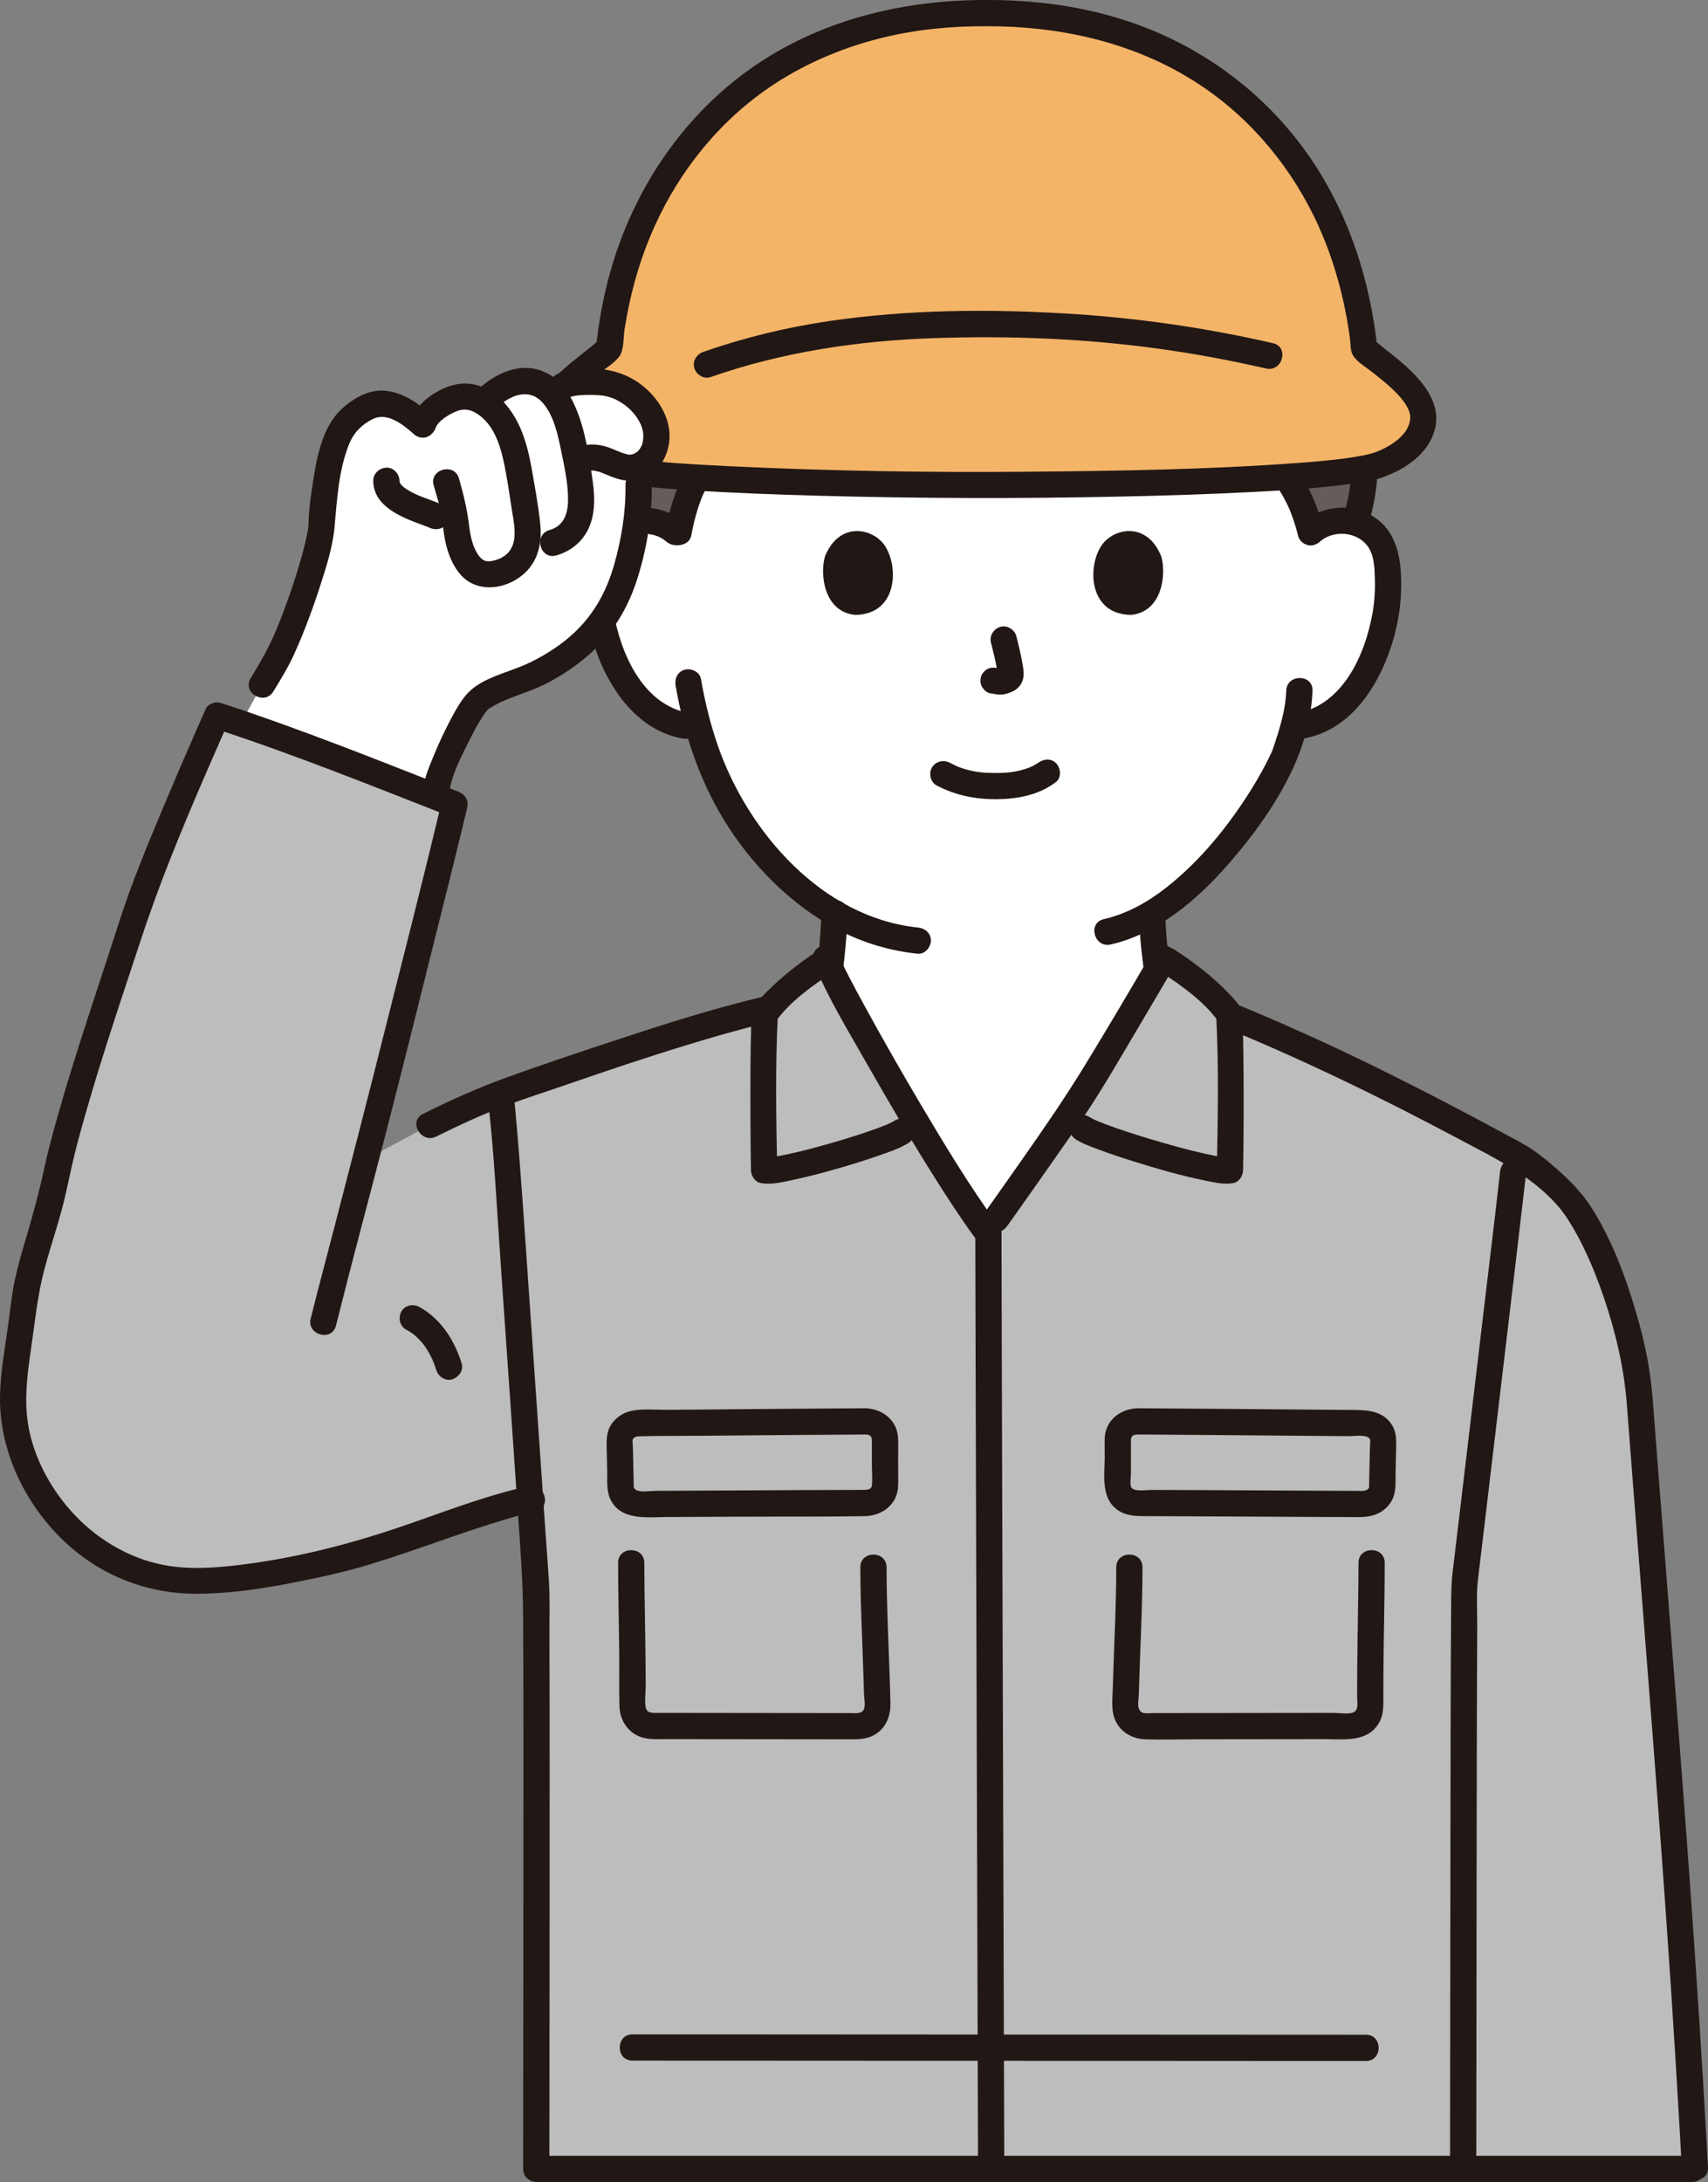 <?xml version="1.0" encoding="UTF-8"?><svg id="b" xmlns="http://www.w3.org/2000/svg" width="312.631" height="399.296" viewBox="0 0 312.631 399.296"><rect x="0" y="0" width="312.631" height="399.296" fill="#808080" stroke="none"/><defs><style>.g{fill:#bdbdbd;}.h{fill:#fff;}.i{fill:#f4b467;}.j{fill:#211715;}.k{fill:#645d5c;}</style></defs><g id="c"><g id="d"><path class="k" d="M125.652,91.734c.557-1.624,1.203-3.063,1.94-4.344-4.217-.26-7.887-.556-10.844-.888.297,2.99.106,6.128-.26,8.892.072-.013.144-.024.216-.035,2.723-.407,5.654.572,7.425,2.518.396-2.3.904-4.336,1.524-6.143Z"/><path class="k" d="M248.663,85.916c-2.973.524-7.552.976-13.253,1.356,1.968,2.697,3.473,6.005,4.511,10.116,1.792-1.617,4.449-2.4,6.933-2.028.393.059.78.146,1.157.262,1.042-2.919,1.58-6.302,1.787-9.867-.387.07-.769.128-1.135.161Z"/><path class="h" d="M239.921,97.388c1.792-1.617,4.449-2.4,6.933-2.028s4.746,1.869,5.883,3.911c.803,1.432,1.063,3.062,1.211,4.653.544,6.271-.692,12.661-3.534,18.375-1.384,2.784-3.188,5.449-5.697,7.477-1.927,1.537-4.286,2.677-6.793,3.062,0,0-.423.065-1.165.186-.557,2.083-1.182,3.838-1.489,4.771-1.853,5.028-11.68,21.645-24.364,29.299.052,5.129.574,9.059,1.446,14.032.819,4.674.562,8.852,7.061,11.199,0,0-.803,37.634-37.573,37.634s-41.989-36.004-41.989-36.004c.8-.34,4-1.47,4.43-1.63,6.15-2.23,6.25-6.08,6.94-10.46.04-.24.08-.49.12-.74.22-1.28.42-2.61.6-3.99.43-3.341.71-6.852.81-10.103-4.922-2.896-9.495-6.93-13.667-11.923-5.926-7.092-9.27-14.983-11.234-21.93-1.379-.212-2.215-.341-2.215-.341-2.507-.385-4.866-1.525-6.793-3.062-2.509-2.028-4.313-4.693-5.697-7.477-2.842-5.714-4.078-12.104-3.534-18.375.148-1.591.408-3.222,1.211-4.653,1.137-2.042,3.399-3.54,5.883-3.911s5.141.411,6.933,2.028c0,0,5.461-45.799,56.424-45.799,58.667,0,59.86,45.799,59.86,45.799Z"/><path class="i" d="M180.581,2.4c-41.774-.204-65.673,27.697-69.107,61.379-3.394,3.183-10.925,7.479-10.82,12.768s7.066,8.938,11.856,9.368c10.192,1.796,39.157,2.749,68.076,2.859,28.919-.11,57.885-1.062,68.076-2.859,4.79-.43,11.751-4.079,11.856-9.368.105-5.289-7.425-9.585-10.82-12.768-3.434-33.684-27.335-61.586-69.118-61.379Z"/><path class="j" d="M233.01,62.806c-12.461-2.872-25.16-4.676-37.925-5.435-14.362-.854-28.947-.714-43.203,1.366-7.873,1.149-15.614,3.027-23.127,5.648-1.223.427-2.036,1.643-1.676,2.952.326,1.188,1.723,2.105,2.952,1.676,13.155-4.589,26.846-6.641,40.736-7.129,13.835-.486,27.771.051,41.49,1.952,6.543.907,13.04,2.114,19.476,3.598,3.006.693,4.29-3.934,1.276-4.629h0Z"/><path class="j" d="M180.581,0c-14.7-.041-29.568,3.399-41.884,11.661-11.028,7.398-19.284,18.041-24.308,30.282-2.863,6.974-4.537,14.349-5.314,21.836l.703-1.697c-4.281,3.955-11.018,7.375-11.505,13.902-.502,6.731,7.145,11.27,12.909,12.162.186.029,1.299.18.868.114.184.028.368.062.552.091.576.092,1.153.172,1.731.25,1.212.163,2.425.308,3.642.432,2.865.294,5.738.508,8.611.693,7.717.496,15.447.777,23.176.989,18.394.505,36.79.555,55.187.158,8.148-.176,16.296-.423,24.436-.846,5.827-.303,11.673-.646,17.459-1.426.546-.074,1.091-.149,1.635-.235.216-.034.431-.073.647-.106-.058.009-.38.056-.049.01.353-.049.707-.088,1.058-.144,1.537-.246,2.999-.748,4.424-1.364,2.87-1.242,5.721-3.253,7.233-6.065,3.612-6.721-2.414-12.193-7.257-16.02-1.065-.841-2.14-1.673-3.137-2.594l.703,1.697c-1.367-13.161-5.7-26.092-13.625-36.785-8.078-10.899-19.286-18.903-32.164-23.155C198.039,1.108,189.274-.025,180.581,0c-3.088.009-3.094,4.809,0,4.8,13.035-.037,26.093,2.76,37.296,9.612,9.806,5.997,17.502,14.774,22.571,25.055,2.537,5.146,4.373,10.679,5.584,16.335.325,1.517.604,3.044.839,4.577.09.588.166,1.126.235,1.684.114.921.047,2.116.521,2.927.726,1.241,2.405,2.205,3.513,3.08,1.222.966,2.444,1.938,3.585,3,1.094,1.018,2.14,2.101,2.854,3.426.52.966.693,1.836.421,2.864-.638,2.411-3.299,4.165-5.59,5.137-1.474.625-3.02.895-4.384,1.103-.438.067-.874.146-1.312.212-.205.03-.41.059-.616.088.514-.072-.447.057-.572.072-2.648.327-5.309.553-7.97.749-16.554,1.222-33.198,1.464-49.79,1.607-17.952.155-35.94-.135-53.873-.997-6.086-.292-12.195-.614-18.245-1.36-.261-.032-.521-.065-.782-.1.458.061-.153-.023-.305-.046-.472-.069-.941-.154-1.413-.226-1.32-.202-2.795-.458-4.234-1.044-2.289-.932-5.011-2.683-5.7-5.056-.313-1.077-.162-1.997.381-3.004.688-1.277,1.683-2.324,2.732-3.311,1.176-1.107,2.441-2.114,3.707-3.115,1.087-.859,2.494-1.716,3.325-2.837.876-1.182.726-3.432.945-4.866.228-1.487.498-2.968.81-4.44.617-2.905,1.401-5.775,2.358-8.586,3.677-10.806,10.112-20.605,18.9-27.979,9.417-7.901,21.373-12.523,33.538-13.972,3.541-.422,7.105-.601,10.67-.591,3.089.009,3.093-4.791,0-4.8Z"/><path class="j" d="M208.512,167.593c.111,5.763,1.048,11.419,1.98,17.094.315,1.917.826,3.867,1.955,5.48,1.562,2.232,3.816,3.532,6.327,4.473,1.214.455,2.631-.506,2.952-1.676.37-1.345-.458-2.496-1.676-2.952-1.642-.615-3.104-1.555-3.879-2.931-.347-.617-.502-1.09-.715-1.961-.203-.831-.335-1.678-.462-2.524-.757-5.008-1.584-9.921-1.682-15.001-.06-3.085-4.86-3.095-4.8,0h0Z"/><path class="j" d="M140.488,196.269c2.244-.927,4.647-1.524,6.803-2.655,2.57-1.349,4.402-3.53,5.307-6.278.852-2.59,1.083-5.511,1.47-8.197.579-4.013.948-8.052,1.082-12.104.102-3.09-4.698-3.086-4.8,0-.115,3.468-.378,6.94-.847,10.379-.356,2.606-.652,5.339-1.314,7.891-.267,1.031-.443,1.618-1.143,2.512-.498.637-1.587,1.375-2.506,1.818-1.704.821-3.581,1.283-5.328,2.006-1.197.495-2.05,1.592-1.676,2.952.311,1.132,1.747,2.174,2.952,1.676h0Z"/><path class="g" d="M182.292,223.131c2.799-3.919,10.666-15.172,12.415-17.646,3.072-4.345,10.702-17.154,15.521-25.353,5.715,2.17,12.857,4.88,12.857,4.88,20.974,8.507,36.386,16.533,54.305,26.278,3.141,1.708,5.979,4.38,8.593,6.82,6.299,5.879,13.152,25.2,14.067,37.233,3.844,50.523,7.589,93.057,10.191,141.552-.249,0-.498,0-.498,0,0,0-105.811,0-211.583,0,.014-27.515.125-99.065-.072-107.346-.037-.296-.453-6.362-1.049-15.2-9.502,2.123-26.121,8.989-35.532,11.123-8.941,2.028-18.457,4.107-27.884,3.731-11.49-.458-21.745-7.921-27.099-17.881-6.62-12.314-3.63-19.415-2.211-32.186.84-7.559,4.485-16.218,5.724-22.854,2.304-12.349,12.733-42.637,14.153-47.133,3.359-10.638,13.086-32.659,15.537-38.213,13.597,4.41,30.39,11.104,43.476,16.224-2.324,9.812-11.982,48.165-14.082,56.423-.371,1.459-1.198,4.659-2.225,8.62,5.333-2.858,11.736-6.29,11.736-6.29,11.758-5.879,16.105-6.81,26.463-10.449,5.671-1.993,22.956-7.839,34.714-10.638l14.144-3.676c2.935,5.591,7.005,12.644,8.547,15.363,4.334,7.643,12.562,21.298,17.881,28.577l1.911-1.96Z"/><path class="j" d="M222.448,187.327c15.339,6.231,30.216,13.443,44.819,21.23,6.655,3.549,13.726,6.888,18.551,12.924.181.226.531.713.852,1.187.372.549.725,1.11,1.066,1.679.781,1.304,1.49,2.649,2.154,4.015,1.434,2.952,2.635,6.009,3.691,9.115,2.172,6.384,3.692,12.904,4.203,19.605.7,9.177,1.417,18.353,2.138,27.529,1.376,17.513,2.768,35.024,4.059,52.544s2.485,35.19,3.48,52.801c.125,2.215.247,4.431.367,6.647.166,3.072,4.967,3.092,4.8,0-.967-17.941-2.136-35.87-3.433-53.79-1.285-17.761-2.687-35.513-4.084-53.266-.735-9.34-1.468-18.681-2.186-28.022-.299-3.889-.515-7.782-1.168-11.632-.573-3.379-1.394-6.715-2.371-9.999-1.918-6.447-4.363-12.997-7.961-18.711-1.584-2.516-3.475-4.556-5.666-6.549-1.627-1.48-3.313-2.911-5.127-4.159-1.732-1.192-3.634-2.129-5.481-3.127-14.665-7.93-29.529-15.446-44.893-21.939-2.172-.918-4.35-1.822-6.534-2.709-1.201-.488-2.637.53-2.952,1.676-.377,1.373.47,2.462,1.676,2.952h0Z"/><path class="j" d="M100.561,396.896c.008-16.187.029-32.373.038-48.56s.027-32.45-.031-48.675c-.012-3.415.109-6.872-.095-10.283-.183-3.067-.433-6.133-.644-9.198-.96-13.981-1.914-27.962-2.894-41.941-.818-11.663-1.539-23.344-2.603-34.988-.05-.552-.102-1.105-.164-1.656-.144-1.288-1-2.4-2.4-2.4-1.185,0-2.545,1.104-2.4,2.4,1.16,10.352,1.649,20.811,2.384,31.198,1.026,14.51,2.019,29.022,3.014,43.535.449,6.55.952,13.038.986,19.602.081,15.247.056,30.494.05,45.741-.007,16.891-.026,33.781-.039,50.672-.001,1.518-.002,3.036-.003,4.555-.002,3.089,4.798,3.094,4.8,0h0Z"/><path class="j" d="M274.564,214.453c-.898,8.132-1.905,16.253-2.867,24.377-1.468,12.397-2.939,24.793-4.415,37.189-.464,3.897-.927,7.794-1.396,11.69-.264,2.193-.26,4.359-.275,6.57-.094,13.532-.099,27.064-.122,40.596-.031,18.499-.05,36.998-.068,55.496-.002,2.124-.004,4.247-.006,6.371-.003,3.089,4.797,3.094,4.8,0,.018-18.452.035-36.904.063-55.356.022-14.669.036-29.338.114-44.006.015-2.74-.199-5.608.133-8.333.384-3.155.757-6.311,1.133-9.467,1.438-12.063,2.87-24.127,4.299-36.192,1.103-9.31,2.221-18.618,3.293-27.931.038-.334.077-.669.114-1.003.143-1.29-1.205-2.4-2.4-2.4-1.416,0-2.257,1.106-2.4,2.4h0Z"/><path class="j" d="M178.517,225.091c0,5.378.021,10.755.035,16.133.028,10.499.059,20.997.091,31.496.04,13.398.081,26.797.122,40.195.043,14.077.087,28.154.13,42.23.039,12.534.077,25.068.115,37.602.004,1.332.008,2.664.012,3.996.009,3.088,4.809,3.094,4.8,0-.036-12.189-.074-24.378-.112-36.568-.043-14.006-.087-28.013-.13-42.019-.042-13.602-.084-27.205-.125-40.807-.033-10.977-.066-21.954-.096-32.931-.017-6.13-.037-12.261-.044-18.391,0-.312,0-.624,0-.936,0-3.089-4.8-3.094-4.8,0h0Z"/><path class="g" d="M219.385,179.962c-2.002-1.654-4.24-3.273-6.371-4.588-3.678,6.315-13.532,23.072-17.724,29.266,1.796,1.127,2.918,1.839,2.918,1.839,3.411,2.165,24.298,8.281,26.922,7.694.154-7.696.155-23.376-.125-28.555-1.134-1.62-3.207-3.663-5.62-5.656Z"/><path class="g" d="M146.2,179.476c1.637-1.316,3.404-2.593,5.126-3.694,2.163,5.073,9.056,16.995,11.175,20.731,1.404,2.476,3.217,5.582,5.206,8.899-1.648,1.046-2.672,1.696-2.672,1.696-3.411,2.165-22.553,7.652-25.177,7.064-.154-7.696-.155-23.376.125-28.555,1.227-1.752,3.55-3.998,6.217-6.142Z"/><path class="j" d="M148.831,175.998c2.681,6.545,6.453,12.696,9.946,18.829,3.798,6.669,7.677,13.288,11.758,19.789,2.487,3.961,5.02,7.905,7.774,11.687.762,1.046,2.085,1.562,3.284.861,1.033-.604,1.628-2.23.861-3.284-5.028-6.904-9.464-14.264-13.823-21.602-3.511-5.911-6.915-11.895-10.226-17.921-1.022-1.86-2.032-3.728-3.003-5.616-.396-.77-.786-1.543-1.162-2.323-.171-.356-.34-.712-.504-1.071-.074-.163-.147-.326-.22-.489-.213-.477.141.352-.058-.136-.491-1.199-1.595-2.049-2.952-1.676-1.135.312-2.171,1.746-1.676,2.952h0Z"/><path class="j" d="M210.95,174.149c-4.04,6.936-8.123,13.849-12.309,20.699-3.465,5.671-7.187,11.104-11.001,16.541-2.466,3.515-4.925,7.036-7.42,10.531-.753,1.056-.186,2.671.861,3.284,1.206.705,2.528.197,3.284-.861,4.156-5.823,8.237-11.699,12.349-17.553,4.417-6.289,8.237-13.039,12.158-19.641,2.089-3.517,4.164-7.042,6.223-10.577,1.558-2.675-2.589-5.094-4.145-2.423h0Z"/><path class="j" d="M149.976,173.799c-3.176,2.063-6.236,4.396-8.956,7.037-1.086,1.054-2.351,2.248-3.109,3.571-.541.944-.386,2.449-.417,3.522-.163,5.655-.154,11.318-.132,16.975.012,3.09.036,6.18.097,9.27.019.988.726,2.113,1.762,2.314,1.841.358,3.813-.134,5.617-.506,2.629-.541,5.231-1.226,7.813-1.955,2.694-.76,5.375-1.579,8.018-2.504,1.871-.655,3.884-1.293,5.577-2.342,2.622-1.623.214-5.777-2.423-4.145-.285.176-.581.329-.882.474-.141.068-.285.13-.427.197-.611.288.171-.061-.244.107-.95.385-1.91.74-2.877,1.079-2.552.893-5.14,1.686-7.741,2.425-2.492.708-5.001,1.371-7.534,1.916-.955.205-1.913.392-2.88.534.739-.108-.313.027-.524.037-.504.023-.839-.069-.217.052l1.762,2.314c-.186-9.492-.372-19.07.125-28.555l-.328,1.211c2.526-3.52,6.666-6.497,10.344-8.886,2.581-1.677.178-5.834-2.423-4.145h0Z"/><path class="j" d="M212.589,177.944c3.678,2.389,7.818,5.366,10.344,8.886l-.328-1.211c.497,9.485.311,19.063.125,28.555l1.762-2.314c-.267.052.758.033.26-.047-.128-.021-.279-.003-.41-.009-.167-.007-.332-.031-.498-.042-.677-.045.368.065-.099-.011-1.035-.17-2.062-.372-3.086-.601-2.755-.617-5.483-1.358-8.194-2.143-2.782-.806-5.552-1.665-8.286-2.621-1.076-.376-2.144-.772-3.201-1.199-.42-.17.406.195-.21-.091-.179-.083-.36-.162-.538-.248-.277-.135-.55-.276-.812-.438-2.634-1.631-5.047,2.52-2.423,4.145,1.287.797,2.777,1.311,4.187,1.839,2.046.766,4.123,1.448,6.207,2.099,4.394,1.374,8.848,2.671,13.364,3.579,1.622.326,3.36.739,5.013.418,1.039-.202,1.742-1.318,1.762-2.314.113-5.764.123-11.532.092-17.297-.015-2.697-.039-5.395-.105-8.092-.024-.969-.031-1.945-.099-2.912-.116-1.644-1.329-2.837-2.418-3.992-2.929-3.106-6.417-5.761-9.989-8.081-2.598-1.688-5.007,2.466-2.423,4.145h0Z"/><path class="j" d="M79.844,207.986c4.164-2.076,8.383-4.029,12.743-5.659,3.777-1.412,7.622-2.635,11.433-3.951,7.193-2.484,14.4-4.914,21.68-7.136,4.879-1.489,9.785-2.911,14.747-4.099,3.003-.719,1.731-5.349-1.276-4.629-8.791,2.105-17.435,4.853-26.015,7.685-7.008,2.314-14.036,4.644-20.967,7.176-5.054,1.846-9.954,4.067-14.768,6.467-2.765,1.379-.336,5.52,2.423,4.145h0Z"/><path class="j" d="M74.321,243.298c.418.23.824.479,1.213.755.088.062.175.146.27.197-.142-.075-.42-.333-.12-.089.187.152.37.31.548.474.32.294.625.606.913.932.144.162.28.331.418.498.309.373-.338-.469-.059-.074.063.088.128.175.19.264.515.731.96,1.509,1.345,2.316.095.199.184.4.274.601.195.436-.164-.412-.062-.146.04.103.083.205.123.309.177.457.337.92.486,1.387.38,1.195,1.685,2.086,2.952,1.676,1.198-.388,2.084-1.671,1.676-2.952-1.342-4.219-3.779-8.11-7.746-10.292-1.1-.605-2.668-.305-3.284.861-.595,1.125-.314,2.637.861,3.284h0Z"/><path class="j" d="M208.184,262.503c8.7.042,17.4.128,26.1.202,4.202.036,8.404.072,12.606.101.903.006,3.473-.413,3.872.587.119.299,0,.986-.009,1.376-.016.723-.032,1.447-.049,2.17-.034,1.472-.069,2.943-.097,4.415-.013.658.133,1.002-.486,1.316-.517.262-1.24.146-1.806.145-1.353-.002-2.705-.007-4.058-.013-3.675-.015-7.35-.034-11.025-.053-7.49-.039-14.979-.085-22.469-.105-.889-.002-3.087.379-3.66-.421-.336-.469-.095-2.129-.095-2.829v-5.082c0-1.039-.154-1.758,1.176-1.81,3.079-.119,3.094-4.92,0-4.8-3.128.121-5.84,2.189-5.976,5.458-.045,1.095,0,2.202,0,3.298,0,3.279-.773,7.53,2.222,9.764,1.747,1.303,3.764,1.215,5.82,1.22,1.733.004,3.466.011,5.199.018,4.445.019,8.889.042,13.334.065,4.319.022,8.638.046,12.957.065,1.709.008,3.418.015,5.128.02,1.841.005,3.709.149,5.417-.679,1.129-.547,2.069-1.47,2.602-2.606.712-1.517.525-3.312.561-4.945.034-1.537.072-3.075.105-4.612.032-1.502.006-2.893-.883-4.182-1.67-2.421-4.318-2.558-6.984-2.576-2.169-.015-4.338-.031-6.506-.049-10.999-.089-21.997-.206-32.996-.259-3.089-.015-3.093,4.785,0,4.8Z"/><path class="j" d="M248.661,285.983c-.007,5.056-.138,10.114-.194,15.17-.034,3.124-.065,6.249-.058,9.373.002.919.361,2.461-.761,2.858-.983.348-2.539.062-3.586.063-7.049.007-14.097.016-21.146.024-3.337.004-6.675.008-10.012.011-.65,0-1.3.001-1.95.002-.551,0-1.252.128-1.77-.058-1.249-.449-.762-2.33-.735-3.345.209-7.758.66-15.522.671-23.284.004-3.089-4.796-3.093-4.8,0-.01,7.43-.431,14.864-.644,22.29-.058,2.014-.35,4.158.605,6.016,1.05,2.041,3.159,3.115,5.389,3.183,3.213.098,6.445-.006,9.659-.01,7.679-.009,15.358-.018,23.038-.026,3.542-.004,7.845.654,9.993-2.888.974-1.607.848-3.416.846-5.211-.001-1.617.007-3.233.02-4.85.049-6.439.225-12.879.233-19.318.004-3.089-4.796-3.094-4.8,0h0Z"/><path class="j" d="M158.413,257.703c-9.819.048-19.639.148-29.458.23-2.324.019-4.649.039-6.973.056-2.061.016-4.368-.245-6.391.187-1.372.293-2.622,1.056-3.477,2.168-1.039,1.352-1.106,2.79-1.071,4.425.031,1.464.067,2.927.1,4.39.038,1.692-.171,3.597.566,5.167,1.875,3.996,6.753,3.291,10.394,3.277,4.174-.016,8.348-.038,12.522-.06,7.894-.041,15.797.034,23.689-.103,3.175-.055,5.942-2.155,6.074-5.467.057-1.421,0-2.855,0-4.277,0-1.481.058-2.974,0-4.454-.129-3.308-2.78-5.416-5.976-5.54-3.089-.119-3.084,4.681,0,4.8,1.164.045,1.176.56,1.176,1.482v4.21c0,1.19.129,2.461,0,3.645-.093.854-1.09.8-1.933.801-7.147.008-14.293.057-21.44.094-3.874.02-7.749.041-11.623.058-1.488.007-2.976.013-4.464.018-.983.003-2.766.33-3.653-.14-.609-.323-.473-.644-.486-1.316-.028-1.472-.063-2.944-.097-4.415-.017-.723-.033-1.447-.049-2.17-.009-.426-.139-1.051-.009-1.376.213-.535.921-.56,1.465-.571,3.883-.081,7.771-.056,11.655-.088,9.819-.082,19.638-.182,29.458-.23,3.088-.015,3.094-4.815,0-4.8Z"/><path class="j" d="M113.135,285.983c.007,5.595.156,11.192.211,16.787.031,3.12-.042,6.248.033,9.367.055,2.303,1.18,4.4,3.277,5.459,1.621.819,3.451.65,5.211.651,7.503.008,15.006.017,22.509.025,3.504.004,7.008.008,10.513.011,1.827.002,3.642.109,5.273-.879,2.049-1.241,2.878-3.444,2.824-5.748-.193-8.285-.699-16.572-.711-24.86-.004-3.088-4.804-3.094-4.8,0,.01,6.855.382,13.714.592,20.565.026.852.051,1.704.074,2.556.022.792.258,1.917.048,2.686-.298,1.096-1.546.882-2.427.881-3.112-.003-6.223-.006-9.335-.01-7.203-.008-14.407-.017-21.61-.025-1.445-.002-2.89-.003-4.335-.004-.954,0-2.085.139-2.298-1.03-.218-1.2.005-2.645.002-3.866-.005-1.607-.016-3.213-.031-4.82-.054-5.915-.212-11.832-.22-17.747-.004-3.088-4.804-3.094-4.8,0h0Z"/><path class="j" d="M98.28,399.296c10.825,0,21.65,0,32.474,0h178.989c3.089,0,3.094-4.8,0-4.8H98.28c-3.089,0-3.094,4.8,0,4.8h0Z"/><path class="j" d="M115.76,377.077c6.714,0,13.428.004,20.141.007,10.055.005,20.11.011,30.165.016,11.183.007,22.365.013,33.548.02,9.921.006,19.843.012,29.764.017,6.445.003,12.89.007,19.335.008.439,0,.878,0,1.317,0,3.089,0,3.094-4.8,0-4.8-5.847,0-11.695-.004-17.542-.007-9.611-.005-19.222-.011-28.833-.016-11.156-.007-22.313-.013-33.469-.02-10.314-.006-20.627-.012-30.941-.017-7.259-.004-14.519-.008-21.778-.008-.569,0-1.139,0-1.708,0-3.089,0-3.094,4.8,0,4.8h0Z"/><path class="j" d="M247.405,85.831c-.052.854-.122,1.706-.217,2.556-.026.235-.038.483-.086.715l.039-.284c-.016.118-.033.235-.05.352-.06.407-.125.812-.198,1.217-.278,1.544-.66,3.068-1.179,4.55-.416,1.186.472,2.678,1.676,2.952,1.341.305,2.507-.406,2.952-1.676,1.166-3.326,1.649-6.877,1.863-10.382.077-1.255-1.159-2.456-2.4-2.4-1.366.061-2.318,1.055-2.4,2.4h0Z"/><path class="j" d="M242.236,96.75c-.947-3.715-2.392-7.381-4.621-10.521-.725-1.021-2.128-1.606-3.284-.861-1.014.653-1.638,2.189-.861,3.284.977,1.377,1.804,2.851,2.491,4.393.043.097.085.195.128.292.133.296-.175-.432-.054-.128.08.202.164.403.242.606.171.442.333.887.485,1.336.321.947.598,1.907.845,2.876.31,1.217,1.735,2.07,2.952,1.676,1.257-.407,2.009-1.648,1.676-2.952h0Z"/><path class="j" d="M126.523,98.026c.313-1.687.703-3.361,1.225-4.997.232-.727.496-1.44.776-2.149.158-.4-.242.552.023-.054.071-.163.145-.325.219-.487.146-.315.3-.627.46-.935.575-1.115.326-2.657-.861-3.284-1.1-.581-2.669-.33-3.284.861-1.582,3.065-2.559,6.388-3.186,9.769-.12.645-.099,1.266.242,1.849.291.498.862.973,1.434,1.103,1.178.268,2.708-.356,2.952-1.676h0Z"/><path class="j" d="M241.618,99.085c2.474-2.119,6.664-1.843,8.672.801,1.221,1.608,1.301,3.902,1.364,5.832.069,2.103-.04,4.225-.398,6.299-1.325,7.683-5.409,17.044-13.971,18.506-1.279.218-1.995,1.792-1.676,2.952.372,1.353,1.67,1.895,2.952,1.676,8.616-1.471,13.753-9.514,16.205-17.26,1.325-4.187,1.911-8.686,1.647-13.072-.256-4.245-1.474-8.255-5.372-10.492-4.135-2.374-9.248-1.695-12.818,1.363-.985.844-.867,2.527,0,3.394.976.976,2.407.846,3.394,0h0Z"/><path class="j" d="M235.434,126.387c-.082,2.554-.68,5.042-1.411,7.481-.272.908-.571,1.808-.873,2.706-.084.25-.17.499-.257.747-.035.098-.079.193-.115.291-.151.413.236-.516.027-.064-1.114,2.406-2.395,4.715-3.802,6.962-4.158,6.638-9.235,12.936-15.404,17.812-3.434,2.715-7.303,4.905-11.576,5.885-3.01.69-1.736,5.319,1.276,4.629,8.586-1.969,15.778-8.145,21.453-14.609,4.677-5.328,9.058-11.361,12.012-17.84,1.967-4.313,3.318-9.266,3.471-14,.1-3.09-4.701-3.086-4.8,0h0Z"/><path class="j" d="M125.334,95.691c-3.081-2.639-7.409-3.612-11.247-2.094-4.161,1.646-6.25,5.134-6.782,9.457-1.02,8.295,1.196,17.723,6.195,24.478,2.828,3.822,6.721,6.805,11.497,7.621,1.276.218,2.585-.339,2.952-1.676.317-1.153-.392-2.733-1.676-2.952-8.562-1.462-12.646-10.823-13.971-18.506-.358-2.075-.467-4.196-.398-6.3.063-1.928.145-4.226,1.364-5.832,2.008-2.644,6.198-2.921,8.672-.801.984.843,2.428.966,3.394,0,.863-.863.989-2.547,0-3.394h0Z"/><path class="j" d="M123.669,125.5c1.483,8.562,4.231,16.982,8.772,24.43,5.044,8.273,12.373,15.742,21.013,20.243,4.557,2.374,9.432,3.826,14.539,4.353,1.291.133,2.4-1.198,2.4-2.4,0-1.409-1.105-2.266-2.4-2.4-17.475-1.804-31.092-17.453-36.576-33.203-1.394-4.002-2.397-8.126-3.12-12.3-.221-1.278-1.79-1.996-2.952-1.676-1.351.371-1.898,1.671-1.676,2.952h0Z"/><g id="e"><path class="h" d="M52.323,117.231c3.07-7.136,6.466-17.763,6.548-21.409.095-4.172,1.019-9.006,2.044-13.029.978-3.84,2.508-6.418,6.451-8.357,3.532-1.736,7.217.795,10.029,3.253.795-2.373,4.264-4.557,6.66-5.086,1.555-.344,3.139.175,4.518,1.061.74-.744,1.288-1.295,1.288-1.295,4.572-3.939,8.844-3.16,11.36-.139l.198.238c.601-.744,1.202-1.487,1.202-1.487,1.113-1.377,6.718-1.276,8.83-.819,3.455.746,6.749,3.487,8.114,6.756,1.249,2.994.596,7.134-2.861,8.437-.029.011-.057.021-.086.031,1.096,7.731-1.392,16.834-1.872,18.53-1.254,4.435-3.081,8.524-6.356,12-2.834,3.008-6.103,5.315-9.816,7.211-3.417,1.745-7.579,2.5-10.702,4.796-2.111,1.552-7.465,12.939-7.965,16.363,0,0-.067.461-.174,1.206-10.977-4.304-24.302-9.561-35.54-13.292l3.766-6.869,2.31-3.797c.636-1.154,1.337-2.633,2.056-4.303Z"/><path class="j" d="M91.558,74.066c2.385-1.992,5.519-2.921,7.758-.379,2.05,2.328,2.78,5.81,3.387,8.757.59,2.863,1.248,5.857,1.27,8.738.02,2.665-.621,5.016-3.416,5.826-2.961.858-1.702,5.492,1.276,4.629,3.282-.951,5.673-3.335,6.516-6.667.777-3.071.283-6.152-.209-9.219-.512-3.186-1.035-6.401-2.112-9.455-1.101-3.122-2.792-6.39-5.856-7.98-4.208-2.183-8.61-.483-12.007,2.354-.995.831-.859,2.535,0,3.394.985.985,2.396.834,3.394,0h0Z"/><path class="j" d="M104.318,72.678c.367-.413-.366.257-.047.018.072-.054.164-.07.236-.121-.435.309-.357.115-.164.082.212-.037.425-.126.636-.174.174-.039,1.067-.155.465-.098,1.133-.107,2.26-.154,3.398-.106.502.021,1.001.061,1.5.112.636.065-.419-.097.142.023.271.058.542.107.81.18.322.087.638.193.951.308.465.17.223.095.127.05.154.07.307.145.458.222.304.156.602.325.892.507.145.091.29.186.431.283-.012-.008.57.428.342.245,1.16.93,1.856,1.743,2.507,2.914.141.254.276.514.392.78-.161-.369.089.288.129.424.078.265.131.534.19.804.099.452.008.077,0-.021.016.208.033.414.037.622.005.278-.013.552-.03.828.031-.52-.045.217-.083.375-.065.264-.146.523-.244.776.184-.475-.183.291-.26.416-.037.061-.294.397-.107.167.188-.232-.094.094-.144.142-.099.095-.198.19-.298.284-.26.244.297-.182-.013.008-.122.075-.244.152-.367.225-.053.031-.464.224-.216.12.254-.106-.194.058-.254.074-.199.055-.483.062-.129.046-.145.007-.29-.002-.434.006-.56.028.321.122-.224-.026-.324-.088-.645-.165-.963-.274-.69-.236-1.355-.539-2.031-.811-1.641-.659-3.269-.932-5.022-.611-1.276.233-1.998,1.781-1.676,2.952.369,1.341,1.673,1.91,2.952,1.676-.435.08.029-.006.154-.002.187.005.371.003.558.022-.464-.048.419.12.57.165.774.231,1.512.565,2.258.87,1.587.648,3.219,1.03,4.934.694,3.543-.696,5.638-4.109,5.856-7.499s-1.555-6.668-3.967-8.941c-2.471-2.33-5.488-3.614-8.852-3.881-1.485-.118-2.988-.107-4.467.079-1.502.189-3.262.477-4.327,1.675-.86.969-.955,2.439,0,3.394.876.876,2.53.973,3.394,0h0Z"/><path class="j" d="M114.487,88.768c.077,4.866-.713,9.721-2.025,14.399-1.485,5.294-4.017,9.778-8.215,13.387-2.128,1.83-4.551,3.345-7.063,4.589-2.492,1.234-5.214,1.938-7.74,3.106-1.869.864-3.417,1.889-4.629,3.545-1.032,1.41-1.87,2.967-2.669,4.517-1.098,2.129-2.087,4.315-2.991,6.533-.628,1.541-1.299,3.151-1.563,4.804-.204,1.278.329,2.582,1.676,2.952,1.143.314,2.747-.389,2.952-1.676.538-3.37,2.229-6.531,3.735-9.529.805-1.603,1.649-3.206,2.661-4.69.112-.164.227-.327.344-.488-.042.057-.32.377-.051.068.156-.179.307-.366.486-.523.051-.045.692-.441,1.035-.636.639-.364,1.306-.69,1.985-.975,2.645-1.111,5.396-1.903,7.942-3.25,2.602-1.377,5.052-3.033,7.285-4.953,4.428-3.807,7.343-8.684,9.072-14.229,1.694-5.432,2.663-11.262,2.573-16.951-.049-3.086-4.849-3.095-4.8,0h0Z"/><path class="j" d="M79.383,88.836c.439,1.546.938,3.08,1.291,4.649.325,1.446.386,2.931.616,4.394.397,2.525,1.204,5.079,2.842,7.082,3.443,4.207,10.039,2.688,12.998-1.305,1.648-2.224,2.031-5.065,1.759-7.76-.326-3.234-.941-6.484-1.489-9.687-.921-5.389-2.531-11.063-7.227-14.354-2.735-1.916-5.776-2.164-8.803-.846-2.735,1.191-5.212,3.201-6.288,6.042-.459,1.212.509,2.632,1.676,2.952,1.349.371,2.491-.459,2.952-1.676.499-1.319,2.451-2.494,3.773-3.039,1.587-.655,2.907-.3,4.268.711,3.251,2.418,4.191,6.918,4.878,10.674.439,2.398.76,4.818,1.161,7.222.326,1.952.741,4.279-.036,6.087-.597,1.39-1.782,2.184-3.263,2.574-1.403.37-2.129.116-2.846-.856-1.145-1.552-1.564-3.695-1.79-5.568-.359-2.97-1.028-5.698-1.843-8.573-.842-2.967-5.475-1.706-4.629,1.276h0Z"/><path class="j" d="M79.093,75.992c-2.466-2.132-5.228-4.162-8.573-4.489-2.894-.282-5.645,1.268-7.751,3.128-4.057,3.584-4.917,9.822-5.681,14.876-.253,1.673-.465,3.355-.564,5.045-.031.521-.031,1.044-.065,1.565-.007.107-.019.214-.026.322-.04.69.044-.184-.032.275-.291,1.758-.728,3.488-1.209,5.203-1.268,4.521-2.826,8.978-4.613,13.32-1.28,3.11-2.933,5.988-4.694,8.883-1.61,2.646,2.54,5.061,4.145,2.423,1.368-2.249,2.726-4.443,3.813-6.846,1.846-4.081,3.409-8.299,4.784-12.56,1.116-3.462,2.274-7.056,2.606-10.698.462-5.063.75-10.44,2.687-15.224.826-2.039,2.316-3.551,4.316-4.533,2.69-1.322,5.518,1.024,7.463,2.705,2.326,2.011,5.736-1.369,3.394-3.394h0Z"/><path class="j" d="M68.322,87.982c.02,4.62,5.026,6.615,8.656,7.956.39.144.781.286,1.17.434.165.063.329.13.494.195.257.101-.672-.306-.287-.119.067.032.135.062.202.095,1.126.55,2.648.343,3.284-.861.57-1.079.343-2.695-.861-3.284-1.378-.673-2.864-1.109-4.282-1.688-.09-.037-.183-.09-.277-.114-.061-.016.565.244.342.144-.046-.021-.093-.04-.139-.06-.201-.088-.401-.179-.599-.273-.394-.187-.782-.387-1.16-.606-.17-.099-.338-.202-.503-.309-.154-.1-.342-.299-.512-.357.129.045.495.395.192.143-.071-.059-.14-.119-.209-.181-.144-.13-.283-.267-.413-.411-.018-.02-.192-.235-.198-.232.013-.006.328.459.245.315-.028-.048-.066-.093-.097-.14-.109-.164-.186-.342-.285-.511-.037-.063.221.638.106.226-.026-.094-.055-.186-.077-.28-.009-.041-.015-.083-.025-.123-.073-.279.062.374.05.387.025-.027-.015-.304-.016-.346-.006-1.255-1.1-2.458-2.4-2.4s-2.406,1.055-2.4,2.4h0Z"/></g><path class="j" d="M61.498,242.574c2.953-11.804,6.122-23.555,9.163-35.337,3.27-12.671,6.419-25.374,9.588-38.07,1.777-7.118,3.576-14.231,5.268-21.37.323-1.362-.429-2.464-1.676-2.952-14.4-5.634-28.764-11.44-43.476-16.224-.91-.296-2.301.176-2.71,1.103-2.605,5.904-5.174,11.823-7.67,17.773-2.91,6.938-5.834,13.915-8.132,21.085-3.847,12.006-7.993,23.91-11.41,36.052-.864,3.071-1.697,6.157-2.369,9.277-.92,4.268-2.053,8.42-3.3,12.607-.759,2.549-1.495,5.109-2.057,7.711-.546,2.532-.796,5.095-1.14,7.657-.603,4.487-1.482,8.976-1.572,13.515-.187,9.518,4.115,18.874,10.71,25.628,6.741,6.903,15.68,10.643,25.306,10.618,5.981-.016,11.942-.905,17.798-2.062,4.601-.909,9.199-1.894,13.69-3.255,8.522-2.582,16.814-5.87,25.355-8.393,1.708-.505,3.428-.973,5.169-1.352,3.017-.657,1.74-5.286-1.276-4.629-8.181,1.783-16.063,4.959-23.979,7.63-8.943,3.017-18.124,5.357-27.494,6.605-5.022.669-10.438,1.167-15.448.171-4.276-.85-8.236-2.684-11.756-5.243-6.922-5.032-12.338-13.552-13.152-22.153-.383-4.046.158-8.086.742-12.085.711-4.864,1.173-9.733,2.427-14.498,1.268-4.818,2.987-9.524,4.038-14.398.632-2.933,1.251-5.852,2.024-8.753,3.386-12.718,7.646-25.194,11.771-37.685,4.126-12.493,9.357-24.583,14.645-36.622.407-.926.815-1.851,1.223-2.776l-2.71,1.103c14.712,4.784,29.077,10.589,43.476,16.224l-1.676-2.952c-3.372,14.221-7.013,28.381-10.58,42.554-2.902,11.531-5.869,23.043-8.859,34.552-1.53,5.889-3.104,11.768-4.581,17.67-.75,2.997,3.878,4.276,4.629,1.276h0Z"/><g id="f"><path class="j" d="M171.447,143.731c3.409,1.8,7.082,2.546,10.935,2.521s7.83-.763,10.935-3.182c1.023-.797.837-2.557,0-3.394-1.01-1.01-2.368-.799-3.394,0,.696-.542.046-.051-.132.063-.224.144-.456.277-.692.401-.142.074-.922.418-.375.198-.314.127-.632.243-.955.347-1.962.631-3.673.78-5.746.768-2.022-.012-3.576-.168-5.485-.739-.35-.105-.691-.229-1.035-.348-.113-.039-.222-.089-.334-.13.593.219.083.037-.031-.016-.428-.201-.85-.412-1.268-.633-1.146-.605-2.61-.291-3.284.861-.634,1.084-.289,2.676.861,3.284h0Z"/><path class="j" d="M181.394,117.671c.488,1.86.956,3.75,1.236,5.655l-.086-.638c.033.261.048.518.021.781l.086-.638c-.018.121-.045.235-.086.351l.242-.573c-.036.082-.074.151-.124.226l.375-.486c-.058.071-.113.125-.185.182l.486-.375c-.143.092-.294.166-.448.237l.573-.242c-.247.103-.491.178-.755.22l.638-.086c-.238.028-.471.026-.709-.001l.638.086c-.267-.037-.529-.102-.797-.138-.67-.09-1.239-.115-1.849.242-.498.291-.973.862-1.103,1.434-.14.614-.11,1.304.242,1.849.312.484.835,1.022,1.434,1.103.564.076,1.111.221,1.684.246.856.037,1.658-.22,2.425-.569.936-.426,1.663-1.24,1.913-2.249.21-.852.117-1.625-.027-2.479-.308-1.822-.729-3.627-1.197-5.414-.318-1.214-1.729-2.072-2.952-1.676-1.25.404-2.018,1.651-1.676,2.952h0Z"/><path class="j" d="M151.013,101.79c-.944,3.069-.329,10.128,5.485,10.729,7.684-.046,8.093-8.581,5.506-12.593-2.118-3.285-8.345-4.652-10.991,1.865Z"/><path class="j" d="M212.544,101.79c.944,3.069.329,10.128-5.484,10.728-7.684-.046-8.093-8.581-5.507-12.594,2.118-3.285,8.345-4.652,10.991,1.865Z"/></g></g></g></svg>